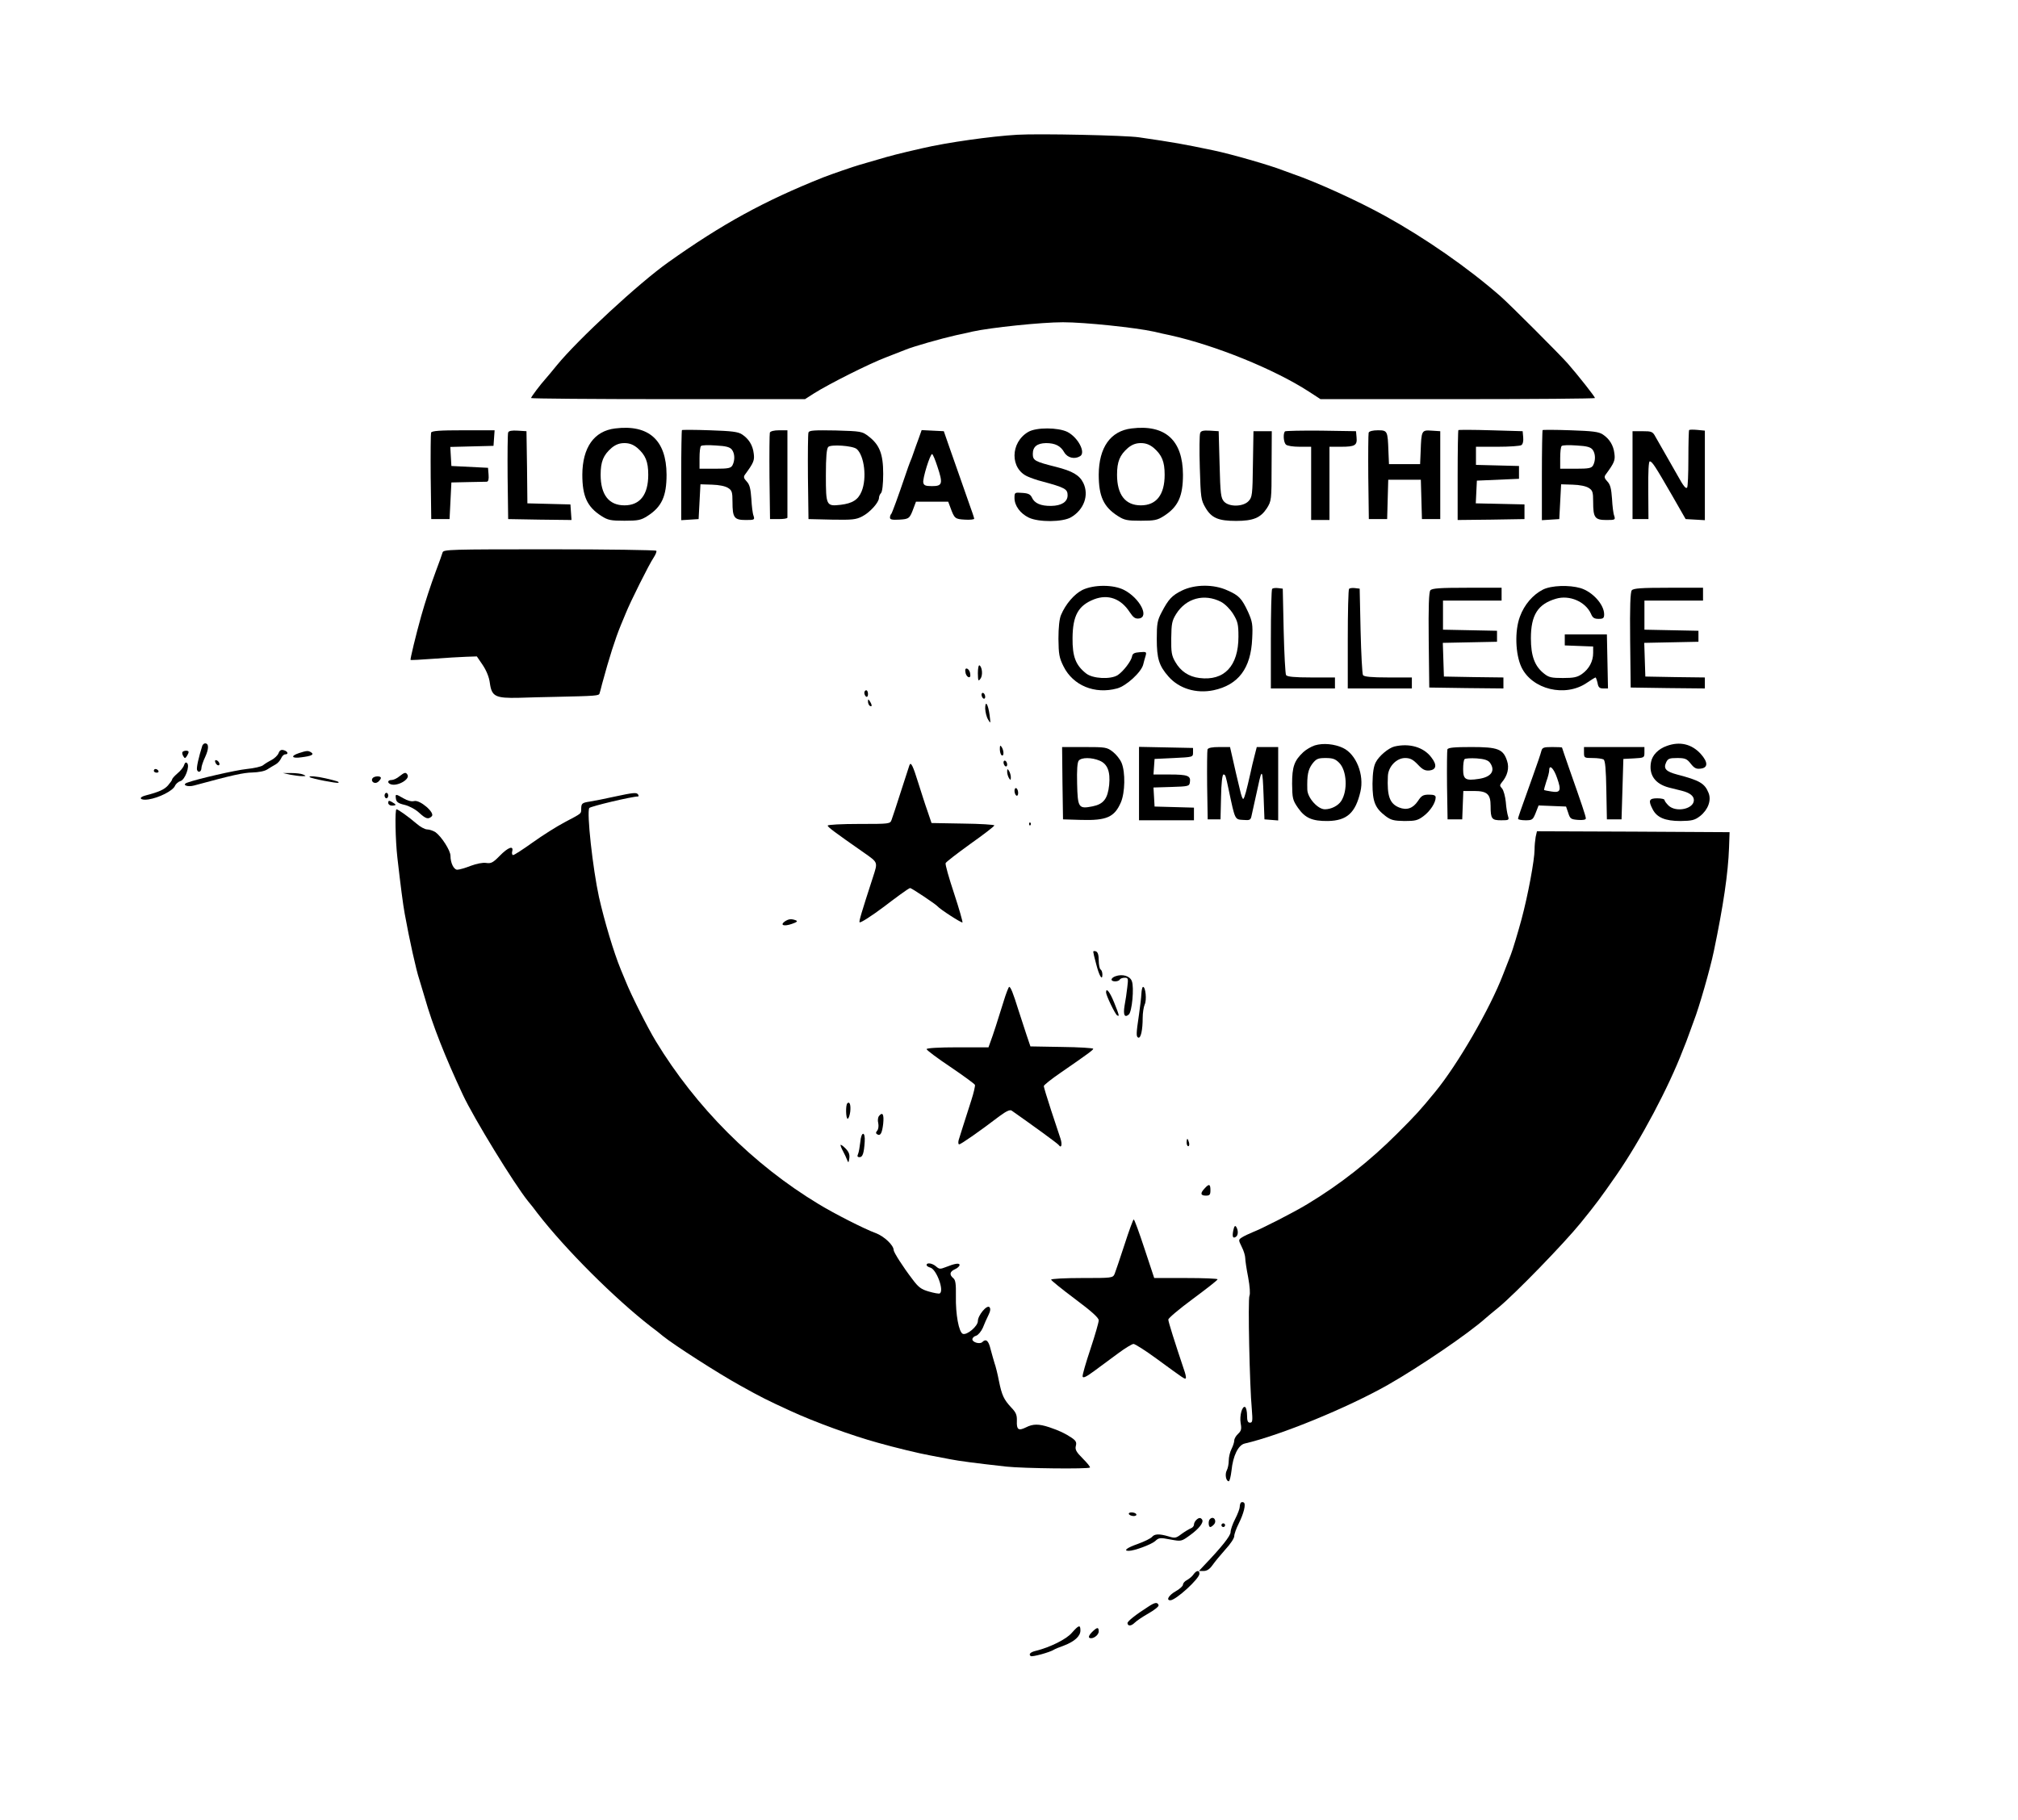<svg xmlns="http://www.w3.org/2000/svg" version="1.0" width="1102pt" height="994pt" viewBox="0 0 1102 994" preserveAspectRatio="xMidYMid meet">
  <rect x="0" y="0" width="1102" height="994" fill="#808080" stroke="none"/>
  <g transform="translate(0,994) scale(0.1,-0.1)" stroke="none">
    <path d="M 0 0 H 11020.0 V 9940.0 H 0 Z" fill="#ffffff" id="background"/>
    <path stroke="none" d="M5555 9204 c-141 -8 -383 -42 -520 -74 -123 -28 -177 -42 -240 -61 -38 -11 -83 -24 -100 -29 -29 -8 -157 -52 -200 -69 -321 -128 -551 -254 -845 -463 -161 -114 -494 -422 -610 -564 -25 -31 -52 -63 -60 -72 -29 -32 -80 -100 -80 -106 0 -3 337 -6 748 -6 l748 0 50 32 c79 50 301 162 394 197 47 18 94 37 105 41 40 17 195 61 275 79 25 5 65 14 90 20 100 22 377 51 495 51 118 0 395 -29 495 -51 25 -6 65 -15 90 -20 247 -55 568 -185 758 -308 l63 -41 749 0 c413 0 750 3 750 6 0 7 -92 124 -149 189 -46 52 -314 320 -366 366 -179 157 -413 319 -630 439 -150 83 -374 185 -505 230 -19 7 -44 16 -55 20 -68 27 -283 89 -380 109 -163 34 -212 43 -405 71 -74 11 -548 21 -665 14z" fill="#000000" id="000000-000001"/>
    <path stroke="none" d="M3359 7600 c-115 -14 -178 -104 -179 -252 0 -118 26 -176 104 -226 36 -23 51 -26 126 -26 75 0 90 3 126 26 78 50 104 108 104 226 -1 188 -97 275 -281 252z" fill="#000000" id="000000-000004"/>
    <path stroke="none" d="M3480 7494 c45 -39 60 -75 60 -147 0 -109 -45 -167 -130 -167 -85 0 -130 58 -130 167 0 72 15 108 60 147 22 18 43 26 70 26 27 0 48 -8 70 -26z" fill="#ffffff" id="ffffff-000002"/>
    <path stroke="none" d="M6179 7600 c-115 -14 -178 -104 -179 -252 0 -118 26 -176 104 -226 36 -23 51 -26 126 -26 75 0 90 3 126 26 78 50 104 108 104 226 -1 188 -97 275 -281 252z" fill="#000000" id="000000-000010"/>
    <path stroke="none" d="M6300 7494 c45 -39 60 -75 60 -147 0 -109 -45 -167 -130 -167 -85 0 -130 58 -130 167 0 72 15 108 60 147 22 18 43 26 70 26 27 0 48 -8 70 -26z" fill="#ffffff" id="ffffff-000003"/>
    <path stroke="none" d="M3724 7591 c-2 -2 -4 -114 -4 -248 l0 -244 48 3 47 3 5 95 5 95 63 -2 c38 -1 73 -8 88 -18 21 -13 24 -23 24 -76 0 -86 9 -99 72 -99 48 0 50 1 43 23 -5 12 -10 54 -12 93 -4 55 -9 77 -25 94 -17 18 -19 26 -9 39 47 64 52 77 47 114 -5 45 -27 80 -63 104 -22 15 -56 19 -176 23 -82 3 -151 3 -153 1z" fill="#000000" id="000000-000005"/>
    <path stroke="none" d="M3997 7484 c16 -21 17 -58 3 -85 -9 -16 -22 -19 -95 -19 l-85 0 0 58 c0 32 3 62 8 66 4 5 40 6 81 3 57 -3 77 -9 88 -23z" fill="#ffffff" id="ffffff-000004"/>
    <path stroke="none" d="M5615 7581 c-99 -58 -100 -202 -2 -244 18 -8 52 -20 77 -26 126 -34 140 -42 140 -76 0 -36 -33 -57 -89 -58 -57 -1 -92 14 -106 46 -8 17 -20 23 -52 25 -42 3 -43 3 -43 -28 0 -42 32 -85 78 -107 54 -26 185 -25 231 2 70 41 99 120 67 187 -21 43 -59 65 -149 88 -116 29 -127 35 -127 71 0 39 23 58 72 59 50 0 80 -15 100 -51 18 -30 57 -39 87 -20 31 20 -12 102 -70 132 -51 25 -170 26 -214 0z" fill="#000000" id="000000-000009"/>
    <path stroke="none" d="M7964 7591 c-2 -2 -4 -114 -4 -248 l0 -243 183 2 182 3 0 40 0 40 -133 3 -133 3 3 62 3 62 115 5 115 5 0 35 0 35 -117 3 -118 3 0 49 0 50 118 0 c64 0 123 4 130 9 8 5 12 22 10 42 l-3 34 -173 5 c-96 3 -176 3 -178 1z" fill="#000000" id="000000-000014"/>
    <path stroke="none" d="M8424 7591 c-2 -2 -4 -114 -4 -248 l0 -244 48 3 47 3 5 95 5 95 63 -2 c38 -1 73 -8 88 -18 21 -13 24 -23 24 -76 0 -86 9 -99 72 -99 48 0 50 1 43 23 -5 12 -10 54 -12 93 -4 55 -9 77 -25 94 -17 18 -19 26 -9 39 47 64 52 77 47 114 -5 45 -27 80 -63 104 -22 15 -56 19 -176 23 -82 3 -151 3 -153 1z" fill="#000000" id="000000-000015"/>
    <path stroke="none" d="M8697 7484 c16 -21 17 -58 3 -85 -9 -16 -22 -19 -95 -19 l-85 0 0 58 c0 32 3 62 8 66 4 5 40 6 81 3 57 -3 77 -9 88 -23z" fill="#ffffff" id="ffffff-000006"/>
    <path stroke="none" d="M9224 7591 c-2 -2 -4 -73 -4 -156 0 -83 -3 -155 -7 -158 -7 -8 -20 8 -52 66 -11 20 -30 53 -41 72 -51 89 -64 112 -80 140 -15 28 -21 30 -71 30 l-54 0 0 -240 0 -240 43 0 44 0 -1 158 c-1 101 2 157 8 157 13 0 28 -23 121 -184 l75 -131 53 -3 52 -3 0 244 0 245 -41 4 c-22 2 -42 2 -45 -1z" fill="#000000" id="000000-000016"/>
    <path stroke="none" d="M2354 7577 c-2 -7 -3 -116 -2 -242 l3 -230 50 0 50 0 5 100 5 100 90 2 c50 1 96 2 103 2 9 1 12 13 10 39 l-3 37 -100 5 -100 5 -3 52 -3 52 118 3 118 3 3 43 3 42 -171 0 c-129 0 -172 -3 -176 -13z" fill="#000000" id="000000-000002"/>
    <path stroke="none" d="M2775 7578 c-3 -7 -4 -117 -3 -243 l3 -230 173 -3 173 -2 -3 42 -3 43 -117 3 -118 3 -2 197 -3 197 -48 3 c-32 2 -49 -1 -52 -10z" fill="#000000" id="000000-000003"/>
    <path stroke="none" d="M4204 7577 c-2 -7 -3 -116 -2 -242 l3 -230 48 0 c26 0 47 3 47 8 0 4 0 113 0 242 l0 235 -45 0 c-28 0 -48 -5 -51 -13z" fill="#000000" id="000000-000006"/>
    <path stroke="none" d="M4415 7578 c-3 -7 -4 -117 -3 -243 l3 -230 127 -3 c112 -2 133 0 167 18 41 21 91 76 91 101 0 8 5 20 11 26 7 7 12 49 12 105 0 109 -20 159 -80 205 -35 27 -41 28 -179 32 -116 2 -145 1 -149 -11z" fill="#000000" id="000000-000007"/>
    <path stroke="none" d="M4678 7488 c42 -36 57 -160 27 -232 -19 -46 -50 -65 -114 -73 -79 -9 -81 -5 -81 161 0 100 4 146 13 155 14 15 133 7 155 -11z" fill="#ffffff" id="ffffff-000005"/>
    <path stroke="none" d="M5016 7543 c-10 -26 -22 -61 -28 -78 -5 -16 -14 -39 -19 -50 -4 -11 -15 -40 -23 -65 -41 -121 -74 -211 -79 -217 -4 -3 -7 -13 -7 -20 0 -11 13 -13 51 -11 54 3 57 6 79 66 l12 32 88 0 88 0 12 -32 c22 -60 25 -63 79 -66 28 -2 51 1 51 5 0 4 -12 40 -26 78 -14 39 -36 102 -49 140 -14 39 -40 113 -58 165 l-33 95 -61 3 -60 3 -17 -48z" fill="#000000" id="000000-000008"/>
    <path stroke="none" d="M5119 7392 c31 -93 28 -107 -29 -107 -36 0 -45 4 -48 19 -5 21 37 156 48 156 4 0 17 -31 29 -68z" fill="#ffffff" id="ffffff-000007"/>
    <path stroke="none" d="M6554 7575 c-4 -9 -5 -94 -2 -190 5 -164 6 -175 31 -218 33 -56 70 -72 167 -72 94 0 134 17 168 69 25 40 26 44 26 231 l1 190 -50 0 -50 0 -3 -180 c-2 -168 -4 -181 -24 -202 -29 -31 -106 -33 -134 -2 -17 19 -20 42 -24 203 l-5 181 -48 3 c-36 2 -49 -1 -53 -13z" fill="#000000" id="000000-000011"/>
    <path stroke="none" d="M7017 7584 c-11 -12 -8 -59 5 -72 7 -7 39 -12 75 -12 l63 0 0 -200 0 -200 50 0 50 0 0 200 0 200 63 0 c77 0 89 8 85 51 l-3 34 -191 3 c-104 1 -193 -1 -197 -4z" fill="#000000" id="000000-000012"/>
    <path stroke="none" d="M7474 7577 c-2 -7 -3 -116 -2 -242 l3 -230 50 0 50 0 3 108 3 107 89 0 89 0 3 -107 3 -108 50 0 50 0 0 240 0 240 -47 3 c-55 4 -56 1 -60 -113 l-3 -70 -85 0 -85 0 -3 70 c-4 112 -5 115 -58 115 -27 0 -47 -5 -50 -13z" fill="#000000" id="000000-000013"/>
    <path stroke="none" d="M2417 6923 c-3 -10 -19 -56 -37 -103 -29 -78 -58 -167 -80 -245 -29 -103 -61 -237 -58 -239 1 -2 57 1 123 6 66 5 147 10 180 11 l59 2 32 -47 c20 -30 35 -66 39 -98 10 -74 30 -84 159 -81 55 2 144 4 196 5 226 5 241 6 244 19 2 6 9 30 14 52 39 144 72 247 102 320 5 11 17 40 27 65 25 63 128 269 152 304 11 17 18 33 15 38 -3 4 -265 8 -583 8 -542 0 -579 -1 -584 -17z" fill="#000000" id="000000-000017"/>
    <path stroke="none" d="M5911 6718 c-44 -22 -92 -77 -117 -137 -9 -21 -14 -68 -14 -130 1 -84 4 -103 28 -151 52 -104 170 -153 292 -120 50 13 133 89 143 131 3 13 9 34 13 47 6 22 4 23 -32 20 -30 -2 -40 -8 -42 -23 -5 -26 -47 -81 -78 -102 -39 -25 -137 -20 -173 9 -57 45 -75 92 -74 193 1 123 31 178 118 212 76 29 146 4 194 -70 20 -30 30 -37 50 -35 59 7 6 110 -79 155 -58 31 -166 31 -229 1z" fill="#000000" id="000000-000018"/>
    <path stroke="none" d="M6455 6715 c-55 -27 -74 -47 -112 -120 -23 -44 -26 -62 -26 -145 0 -106 12 -146 64 -205 58 -66 151 -94 245 -75 137 29 205 120 212 282 4 77 1 93 -22 145 -35 75 -50 91 -114 119 -74 34 -177 33 -247 -1z" fill="#000000" id="000000-000019"/>
    <path stroke="none" d="M6668 6653 c22 -12 49 -39 66 -66 25 -41 29 -56 29 -124 0 -161 -78 -243 -213 -226 -58 7 -103 37 -132 88 -20 34 -23 53 -22 130 1 79 4 95 27 132 54 86 153 113 245 66z" fill="#ffffff" id="ffffff-000008"/>
    <path stroke="none" d="M8426 6720 c-55 -28 -102 -82 -126 -148 -29 -77 -25 -204 8 -275 58 -123 240 -167 358 -86 23 16 45 29 47 29 2 0 7 -13 11 -30 4 -24 11 -30 31 -30 l26 0 -3 148 -3 147 -115 0 -115 0 0 -30 0 -30 78 -3 77 -3 0 -35 c0 -46 -22 -87 -61 -115 -26 -18 -45 -22 -104 -22 -62 0 -77 3 -103 24 -51 40 -72 96 -72 193 0 127 38 187 137 216 74 22 161 -16 191 -82 9 -22 18 -28 42 -28 25 0 30 4 30 25 0 53 -63 123 -129 143 -62 18 -159 15 -205 -8z" fill="#000000" id="000000-000020"/>
    <path stroke="none" d="M6947 6724 c-4 -4 -7 -128 -7 -276 l0 -268 175 0 175 0 0 30 0 30 -129 0 c-93 0 -132 4 -138 13 -4 6 -10 116 -13 242 l-5 230 -25 3 c-14 2 -29 0 -33 -4z" fill="#000000" id="000000-000021"/>
    <path stroke="none" d="M7367 6724 c-4 -4 -7 -128 -7 -276 l0 -268 175 0 175 0 0 30 0 30 -129 0 c-93 0 -132 4 -138 13 -4 6 -10 116 -13 242 l-5 230 -25 3 c-14 2 -29 0 -33 -4z" fill="#000000" id="000000-000022"/>
    <path stroke="none" d="M7811 6716 c-8 -9 -11 -90 -9 -272 l3 -259 203 -3 202 -2 0 30 0 30 -162 2 -163 3 -3 92 -3 92 148 3 148 3 0 30 0 30 -147 3 -148 3 0 79 0 80 160 0 160 0 0 35 0 35 -189 0 c-148 0 -191 -3 -200 -14z" fill="#000000" id="000000-000023"/>
    <path stroke="none" d="M8911 6716 c-8 -9 -11 -90 -9 -272 l3 -259 203 -3 202 -2 0 30 0 30 -162 2 -163 3 -3 92 -3 92 148 3 148 3 0 30 0 30 -147 3 -148 3 0 79 0 80 160 0 160 0 0 35 0 35 -189 0 c-148 0 -191 -3 -200 -14z" fill="#000000" id="000000-000024"/>
    <path stroke="none" d="M5340 6263 c1 -42 2 -46 14 -30 14 18 10 63 -5 73 -5 3 -9 -16 -9 -43z" fill="#000000" id="000000-000027"/>
    <path stroke="none" d="M5272 6269 c1 -12 9 -24 16 -27 9 -3 13 3 10 19 -1 12 -9 24 -16 27 -9 3 -13 -3 -10 -19z" fill="#000000" id="000000-000028"/>
    <path stroke="none" d="M4720 6156 c0 -8 5 -18 10 -21 6 -3 10 3 10 14 0 12 -4 21 -10 21 -5 0 -10 -6 -10 -14z" fill="#000000" id="000000-000029"/>
    <path stroke="none" d="M5360 6146 c0 -8 5 -18 10 -21 6 -3 10 1 10 9 0 8 -4 18 -10 21 -5 3 -10 -1 -10 -9z" fill="#000000" id="000000-000030"/>
    <path stroke="none" d="M4740 6108 c0 -9 5 -20 10 -23 13 -8 13 5 0 25 -8 13 -10 13 -10 -2z" fill="#000000" id="000000-000031"/>
    <path stroke="none" d="M5380 6070 c1 -19 7 -46 16 -60 14 -24 14 -23 8 25 -8 60 -24 84 -24 35z" fill="#000000" id="000000-000033"/>
    <path stroke="none" d="M1105 5868 c-20 -63 -33 -121 -29 -133 7 -18 24 -10 24 11 0 8 9 36 21 61 20 44 20 73 -1 73 -6 0 -12 -6 -15 -12z" fill="#000000" id="000000-000039"/>
    <path stroke="none" d="M7180 5869 c-19 -6 -48 -23 -63 -37 -49 -46 -61 -79 -61 -173 1 -79 3 -89 32 -131 39 -56 78 -73 164 -72 103 2 150 44 177 160 22 92 -23 205 -95 239 -47 22 -108 28 -154 14z" fill="#000000" id="000000-000041"/>
    <path stroke="none" d="M7313 5774 c42 -42 48 -152 11 -209 -17 -26 -55 -45 -89 -45 -39 0 -95 63 -96 108 -2 79 4 108 27 140 22 28 31 32 73 32 39 0 53 -5 74 -26z" fill="#ffffff" id="ffffff-000010"/>
    <path stroke="none" d="M9102 5866 c-46 -16 -79 -50 -86 -88 -13 -70 22 -119 97 -139 20 -5 53 -13 72 -18 43 -11 65 -28 65 -51 0 -48 -96 -69 -138 -30 -12 12 -22 25 -22 30 0 6 -18 10 -40 10 -45 0 -50 -12 -25 -60 23 -45 68 -64 152 -64 62 1 77 4 107 27 43 34 63 86 46 127 -21 52 -49 68 -172 100 -60 16 -75 32 -60 65 10 22 18 25 61 25 43 0 53 -4 74 -31 19 -24 30 -30 53 -27 42 4 42 35 2 80 -50 55 -115 70 -186 44z" fill="#000000" id="000000-000043"/>
    <path stroke="none" d="M5460 5848 c0 -15 5 -30 10 -33 13 -8 13 25 0 45 -8 12 -10 9 -10 -12z" fill="#000000" id="000000-000040"/>
    <path stroke="none" d="M7615 5863 c-32 -8 -84 -51 -102 -86 -12 -23 -17 -57 -18 -117 0 -98 14 -133 70 -176 30 -23 46 -27 104 -28 60 0 73 3 105 27 37 28 66 73 66 102 0 11 -10 15 -37 15 -32 0 -41 -6 -60 -35 -27 -40 -61 -52 -103 -35 -51 21 -66 62 -61 171 2 52 47 99 94 99 28 0 43 -8 69 -35 26 -28 40 -35 63 -33 39 4 44 30 11 72 -42 56 -120 78 -201 59z" fill="#000000" id="000000-000042"/>
    <path stroke="none" d="M5802 5663 l3 -198 99 -3 c139 -4 182 15 217 96 23 54 25 164 4 215 -8 20 -30 47 -48 61 -32 25 -40 26 -156 26 l-121 0 2 -197z" fill="#000000" id="000000-000044"/>
    <path stroke="none" d="M6004 5786 c44 -18 60 -60 53 -133 -8 -76 -31 -105 -91 -117 -76 -15 -81 -8 -84 124 -2 74 1 117 9 126 15 18 70 18 113 0z" fill="#ffffff" id="ffffff-000009"/>
    <path stroke="none" d="M6220 5660 l0 -200 150 0 150 0 0 35 0 34 -107 3 -108 3 -3 52 -3 52 98 3 c95 3 98 4 101 27 5 34 -12 41 -111 41 l-88 0 3 43 3 42 105 5 c104 5 105 5 105 30 l0 25 -147 3 -148 3 0 -201z" fill="#000000" id="000000-000045"/>
    <path stroke="none" d="M6594 5847 c-2 -7 -3 -96 -2 -197 l3 -185 35 0 35 0 3 123 c1 73 7 122 13 122 11 0 12 -4 29 -85 35 -165 33 -160 78 -163 38 -3 42 -1 47 25 3 15 10 46 15 68 5 22 14 65 21 95 20 95 24 89 29 -50 l5 -135 38 -3 37 -3 0 200 0 201 -59 0 -58 0 -12 -47 c-7 -27 -17 -68 -22 -93 -22 -98 -32 -135 -39 -143 -4 -4 -12 18 -19 50 -8 32 -17 72 -21 88 -4 17 -13 56 -20 88 l-13 57 -59 0 c-38 0 -60 -4 -64 -13z" fill="#000000" id="000000-000046"/>
    <path stroke="none" d="M7904 5847 c-2 -7 -3 -96 -2 -197 l3 -185 40 0 40 0 3 78 3 77 58 0 c72 0 91 -17 91 -82 0 -70 6 -78 57 -78 43 0 45 1 38 23 -4 12 -10 47 -12 77 -3 30 -12 63 -20 73 -14 15 -14 19 -1 35 30 35 41 78 28 116 -21 65 -50 76 -194 76 -94 0 -128 -3 -132 -13z" fill="#000000" id="000000-000047"/>
    <path stroke="none" d="M8136 5775 c32 -44 8 -79 -61 -89 -72 -11 -85 -3 -85 53 0 26 3 51 8 55 4 4 33 6 66 4 42 -3 62 -10 72 -23z" fill="#ffffff" id="ffffff-000011"/>
    <path stroke="none" d="M8417 5838 c-3 -13 -23 -72 -45 -133 -72 -201 -82 -229 -82 -237 0 -4 18 -8 40 -8 38 0 41 3 56 40 l16 41 75 -3 75 -3 12 -35 c10 -32 15 -35 54 -38 26 -2 42 1 42 8 0 12 -23 80 -90 270 -22 63 -40 116 -40 117 0 2 -24 3 -54 3 -47 0 -54 -3 -59 -22z" fill="#000000" id="000000-000048"/>
    <path stroke="none" d="M8503 5691 c24 -68 19 -82 -30 -74 -21 3 -39 7 -41 8 -1 1 4 22 12 46 9 24 16 52 16 62 0 35 25 11 43 -42z" fill="#ffffff" id="ffffff-000012"/>
    <path stroke="none" d="M8650 5830 c0 -29 1 -30 48 -30 26 0 53 -4 59 -8 9 -6 13 -55 15 -167 l3 -160 40 0 40 0 5 165 5 165 58 3 c56 3 57 4 57 32 l0 30 -165 0 -165 0 0 -30z" fill="#000000" id="000000-000049"/>
    <path stroke="none" d="M1521 5826 c-5 -12 -22 -28 -37 -36 -16 -8 -37 -21 -47 -29 -9 -8 -50 -17 -90 -21 -59 -6 -270 -54 -326 -75 -30 -12 4 -25 39 -15 210 57 269 70 318 71 34 1 67 7 82 17 14 9 34 21 45 27 11 6 24 20 30 33 5 12 15 22 22 22 21 0 15 17 -8 23 -14 4 -22 -1 -28 -17z" fill="#000000" id="000000-000051"/>
    <path stroke="none" d="M996 5832 c-2 -4 0 -14 5 -22 8 -13 10 -13 19 0 5 8 10 18 10 23 0 10 -28 9 -34 -1z" fill="#000000" id="000000-000050"/>
    <path stroke="none" d="M1633 5827 c-49 -16 -40 -31 13 -23 56 7 71 15 53 27 -16 10 -23 10 -66 -4z" fill="#000000" id="000000-000052"/>
    <path stroke="none" d="M1176 5776 c3 -9 11 -16 16 -16 13 0 5 23 -10 28 -7 2 -10 -2 -6 -12z" fill="#000000" id="000000-000057"/>
    <path stroke="none" d="M5480 5776 c0 -8 5 -18 10 -21 6 -3 10 1 10 9 0 8 -4 18 -10 21 -5 3 -10 -1 -10 -9z" fill="#000000" id="000000-000055"/>
    <path stroke="none" d="M1005 5761 c-3 -11 -19 -31 -36 -45 -16 -14 -29 -28 -29 -33 0 -4 -11 -19 -23 -33 -20 -22 -47 -35 -124 -55 -41 -11 -26 -28 18 -21 58 9 132 47 144 73 5 12 19 24 30 27 25 6 53 82 37 98 -7 7 -12 3 -17 -11z" fill="#000000" id="000000-000056"/>
    <path stroke="none" d="M4966 5760 c-3 -8 -24 -73 -47 -145 -23 -71 -45 -140 -50 -152 -8 -23 -11 -23 -179 -23 -93 0 -170 -4 -170 -9 0 -8 36 -35 198 -148 78 -55 76 -50 49 -134 -64 -197 -77 -242 -73 -246 5 -5 68 36 136 87 19 15 57 43 84 63 27 20 53 37 56 37 8 0 141 -89 150 -100 13 -16 131 -92 136 -88 2 3 -18 74 -46 159 -28 84 -49 158 -46 165 2 6 63 53 135 105 72 51 131 96 131 101 0 4 -77 9 -172 10 l-171 3 -22 65 c-13 36 -34 103 -49 150 -31 100 -42 122 -50 100z" fill="#000000" id="000000-000058"/>
    <path stroke="none" d="M840 5730 c0 -5 7 -10 16 -10 8 0 12 5 9 10 -3 6 -10 10 -16 10 -5 0 -9 -4 -9 -10z" fill="#000000" id="000000-000059"/>
    <path stroke="none" d="M5500 5725 c0 -11 5 -27 10 -35 8 -12 10 -12 10 5 0 11 -5 27 -10 35 -8 12 -10 12 -10 -5z" fill="#000000" id="000000-000061"/>
    <path stroke="none" d="M1585 5709 c22 -4 51 -8 65 -8 23 0 23 1 5 9 -11 5 -40 8 -65 8 l-45 0 40 -9z" fill="#000000" id="000000-000062"/>
    <path stroke="none" d="M2181 5700 c-13 -11 -32 -20 -42 -20 -22 0 -26 -15 -6 -23 36 -14 108 27 92 52 -9 15 -16 13 -44 -9z" fill="#000000" id="000000-000063"/>
    <path stroke="none" d="M1691 5696 c7 -8 152 -36 157 -31 6 5 -6 9 -70 24 -47 11 -95 15 -87 7z" fill="#000000" id="000000-000064"/>
    <path stroke="none" d="M2034 5689 c-11 -18 13 -34 31 -19 8 7 15 16 15 21 0 13 -38 11 -46 -2z" fill="#000000" id="000000-000065"/>
    <path stroke="none" d="M5540 5621 c0 -11 5 -23 10 -26 6 -3 10 3 10 14 0 11 -4 23 -10 26 -5 3 -10 -3 -10 -14z" fill="#000000" id="000000-000069"/>
    <path stroke="none" d="M2100 5595 c0 -8 5 -15 10 -15 6 0 10 7 10 15 0 8 -4 15 -10 15 -5 0 -10 -7 -10 -15z" fill="#000000" id="000000-000071"/>
    <path stroke="none" d="M3355 5589 c-49 -11 -110 -23 -135 -27 -40 -6 -45 -10 -46 -35 -1 -33 7 -26 -89 -77 -44 -23 -123 -73 -176 -111 -53 -38 -101 -69 -107 -69 -5 0 -8 9 -5 20 9 34 -22 23 -68 -24 -37 -38 -48 -43 -74 -39 -18 3 -53 -4 -85 -16 -30 -12 -63 -21 -73 -21 -19 0 -37 37 -37 76 0 29 -49 105 -82 129 -13 8 -33 15 -45 15 -13 0 -40 15 -60 33 -42 36 -99 77 -108 77 -9 0 -6 -168 5 -264 17 -149 31 -258 40 -306 25 -139 63 -310 80 -360 4 -14 18 -59 30 -100 42 -148 111 -323 208 -530 60 -128 278 -484 356 -581 12 -14 35 -43 51 -65 153 -198 422 -466 619 -619 22 -16 51 -39 65 -51 60 -49 305 -206 421 -270 118 -66 151 -82 275 -139 132 -61 335 -135 480 -175 92 -26 228 -59 285 -69 36 -7 85 -16 110 -21 45 -9 135 -21 306 -40 93 -10 447 -14 456 -5 3 3 -15 25 -39 49 -36 36 -43 49 -38 69 5 19 1 28 -22 44 -36 24 -67 39 -123 58 -58 19 -89 19 -128 -1 -41 -20 -51 -12 -49 36 1 32 -5 46 -30 72 -41 44 -52 67 -68 146 -7 37 -18 81 -24 97 -5 17 -15 51 -22 78 -11 46 -25 57 -45 37 -13 -13 -54 -1 -54 15 0 8 9 17 21 20 11 4 27 23 36 43 8 21 22 52 31 70 11 22 12 36 5 43 -14 14 -63 -45 -63 -76 0 -28 -59 -78 -82 -70 -22 9 -40 107 -38 206 1 67 -2 88 -14 98 -23 19 -20 36 9 49 14 6 25 17 25 23 0 13 -27 8 -77 -12 -28 -11 -34 -11 -51 4 -20 18 -52 23 -52 8 0 -5 9 -11 20 -14 34 -9 77 -126 52 -141 -5 -3 -31 2 -59 10 -43 12 -58 24 -90 67 -53 69 -103 148 -103 160 0 26 -52 75 -97 92 -61 22 -228 107 -313 159 -358 216 -670 529 -889 890 -45 74 -135 253 -164 326 -10 25 -22 54 -27 65 -39 95 -89 263 -119 395 -34 156 -68 464 -53 487 6 9 233 63 266 63 4 0 4 5 1 10 -8 13 -23 12 -130 -11z" fill="#000000" id="000000-000072"/>
    <path stroke="none" d="M2162 5578 c2 -18 13 -26 48 -34 25 -6 60 -25 79 -43 36 -33 50 -38 69 -19 19 19 -65 91 -96 83 -15 -4 -37 2 -59 15 -43 25 -45 25 -41 -2z" fill="#000000" id="000000-000073"/>
    <path stroke="none" d="M2120 5555 c0 -8 9 -15 20 -15 11 0 20 2 20 5 0 2 -9 9 -20 15 -16 9 -20 8 -20 -5z" fill="#000000" id="000000-000075"/>
    <path stroke="none" d="M5620 5440 c0 -7 3 -10 7 -7 3 4 3 10 0 14 -4 3 -7 0 -7 -7z" fill="#000000" id="000000-000081"/>
    <path stroke="none" d="M8386 5369 c-3 -17 -6 -48 -6 -69 0 -56 -36 -250 -71 -380 -16 -60 -50 -174 -59 -195 -4 -11 -23 -58 -41 -105 -72 -189 -250 -496 -373 -645 -83 -101 -102 -122 -206 -226 -151 -151 -311 -277 -490 -385 -74 -45 -248 -134 -300 -154 -19 -8 -45 -20 -56 -27 -22 -14 -22 -14 -3 -53 11 -21 19 -49 19 -61 0 -12 7 -60 16 -105 9 -49 12 -91 7 -101 -9 -19 1 -494 13 -620 5 -63 4 -73 -10 -73 -12 0 -16 10 -16 39 0 22 -5 43 -10 46 -16 10 -32 -46 -25 -88 6 -32 3 -42 -14 -58 -12 -11 -21 -27 -21 -37 0 -9 -7 -30 -15 -46 -8 -15 -15 -44 -15 -63 0 -19 -5 -43 -11 -54 -11 -21 -4 -59 11 -59 5 0 11 26 15 58 8 81 37 140 72 148 195 45 563 196 783 321 175 100 438 279 532 363 9 8 41 35 72 60 90 74 356 348 447 460 86 106 109 137 198 265 131 190 283 476 361 680 4 11 12 31 18 45 5 14 15 41 22 60 7 19 16 44 20 55 27 68 89 283 109 380 52 249 78 426 83 565 l3 85 -526 3 -526 2 -7 -31z" fill="#000000" id="000000-000083"/>
    <path stroke="none" d="M4285 4907 c-27 -20 -4 -28 39 -13 29 10 34 15 21 20 -25 9 -39 7 -60 -7z" fill="#000000" id="000000-000093"/>
    <path stroke="none" d="M5970 4742 c0 -4 7 -35 16 -67 16 -64 34 -94 34 -58 0 12 -4 25 -10 28 -5 3 -10 26 -10 50 0 29 -5 45 -15 49 -8 3 -15 2 -15 -2z" fill="#000000" id="000000-000094"/>
    <path stroke="none" d="M6091 4608 c-12 -4 -21 -12 -21 -18 0 -13 37 -13 45 0 3 6 16 10 27 10 19 0 20 -4 14 -52 -3 -29 -10 -75 -15 -101 -8 -50 0 -67 23 -48 18 15 30 148 17 182 -10 29 -52 41 -90 27z" fill="#000000" id="000000-000096"/>
    <path stroke="none" d="M5481 4472 c-31 -101 -60 -190 -73 -224 l-10 -28 -169 0 c-102 0 -169 -4 -169 -10 0 -5 58 -49 130 -97 71 -48 131 -92 134 -98 2 -6 -7 -45 -20 -85 -35 -108 -61 -192 -69 -217 -3 -13 -2 -23 3 -23 9 0 110 70 220 154 38 28 58 37 67 30 114 -80 252 -180 257 -188 14 -20 20 3 9 36 -6 18 -29 88 -51 154 -22 67 -40 127 -40 132 0 6 42 39 93 74 155 107 176 123 177 130 0 4 -77 9 -172 10 l-171 3 -22 65 c-12 36 -32 97 -44 135 -29 93 -42 125 -50 125 -3 0 -17 -35 -30 -78z" fill="#000000" id="000000-000099"/>
    <path stroke="none" d="M6233 4513 c-1 -21 -7 -72 -13 -113 -16 -107 -16 -122 -4 -127 14 -5 24 42 24 108 0 26 5 59 11 73 12 24 5 96 -9 96 -4 0 -8 -17 -9 -37z" fill="#000000" id="000000-000101"/>
    <path stroke="none" d="M6040 4520 c0 -16 49 -118 60 -125 14 -9 13 -2 -16 70 -23 57 -44 84 -44 55z" fill="#000000" id="000000-000100"/>
    <path stroke="none" d="M4627 3914 c-10 -11 -8 -84 2 -84 5 0 11 17 14 38 4 37 -3 59 -16 46z" fill="#000000" id="000000-000108"/>
    <path stroke="none" d="M4801 3846 c-7 -8 -9 -25 -5 -40 3 -15 1 -32 -5 -40 -9 -11 -9 -16 -1 -21 18 -11 27 6 33 58 5 50 -3 66 -22 43z" fill="#000000" id="000000-000109"/>
    <path stroke="none" d="M4698 3703 c-3 -26 -8 -56 -12 -65 -6 -13 -4 -18 8 -18 17 0 24 22 28 84 4 59 -19 58 -24 -1z" fill="#000000" id="000000-000112"/>
    <path stroke="none" d="M6480 3700 c0 -11 4 -20 9 -20 5 0 7 9 4 20 -3 11 -7 20 -9 20 -2 0 -4 -9 -4 -20z" fill="#000000" id="000000-000114"/>
    <path stroke="none" d="M4590 3686 c0 -4 6 -20 14 -34 8 -15 18 -36 22 -47 7 -18 8 -16 12 9 3 21 -3 36 -22 55 -14 14 -26 22 -26 17z" fill="#000000" id="000000-000117"/>
    <path stroke="none" d="M6578 3449 c-25 -26 -22 -39 7 -39 21 0 25 5 25 30 0 34 -8 36 -32 9z" fill="#000000" id="000000-000122"/>
    <path stroke="none" d="M6141 3143 c-25 -76 -49 -148 -54 -160 -10 -23 -14 -23 -179 -23 -92 0 -168 -4 -168 -9 0 -4 59 -52 130 -105 91 -68 130 -103 130 -117 0 -11 -20 -81 -45 -156 -25 -75 -45 -143 -43 -151 2 -10 20 -2 63 30 33 24 92 68 130 96 39 29 77 52 85 52 8 0 65 -36 125 -80 153 -112 155 -113 160 -108 3 2 0 18 -5 34 -57 170 -90 275 -90 287 0 8 61 59 134 113 74 55 135 102 135 107 1 4 -77 7 -173 7 l-173 0 -53 160 c-29 88 -55 160 -59 160 -3 0 -26 -62 -50 -137z" fill="#000000" id="000000-000124"/>
    <path stroke="none" d="M6735 3221 c-7 -35 -3 -47 14 -36 13 8 14 35 2 54 -6 10 -11 5 -16 -18z" fill="#000000" id="000000-000126"/>
    <path stroke="none" d="M6776 1733 c-3 -3 -6 -14 -6 -23 0 -9 -11 -39 -25 -66 -14 -27 -25 -59 -25 -72 0 -20 -50 -83 -147 -184 l-26 -28 26 0 c18 0 33 10 49 33 12 17 44 56 70 85 27 29 48 61 48 72 0 12 11 42 24 68 28 56 41 108 28 116 -5 3 -12 3 -16 -1z" fill="#000000" id="000000-000129"/>
    <path stroke="none" d="M6165 1670 c3 -5 15 -10 26 -10 11 0 17 5 14 10 -3 6 -15 10 -26 10 -11 0 -17 -4 -14 -10z" fill="#000000" id="000000-000130"/>
    <path stroke="none" d="M6532 1638 c-7 -7 -12 -18 -12 -25 0 -8 -8 -17 -17 -20 -10 -4 -33 -18 -51 -31 -30 -23 -36 -24 -71 -13 -51 15 -76 14 -90 -3 -7 -8 -41 -25 -77 -38 -60 -21 -82 -38 -50 -38 30 0 122 34 144 53 20 19 27 20 83 9 60 -11 60 -11 107 23 50 36 76 70 67 85 -8 13 -19 12 -33 -2z" fill="#000000" id="000000-000131"/>
    <path stroke="none" d="M6607 1643 c-10 -9 -8 -43 2 -43 5 0 14 7 21 15 17 21 -4 48 -23 28z" fill="#000000" id="000000-000132"/>
    <path stroke="none" d="M6670 1610 c0 -5 5 -10 10 -10 6 0 10 5 10 10 0 6 -4 10 -10 10 -5 0 -10 -4 -10 -10z" fill="#000000" id="000000-000133"/>
    <path stroke="none" d="M6518 1342 c-7 -11 -23 -24 -35 -31 -13 -6 -23 -18 -23 -26 0 -7 -18 -24 -40 -36 -37 -21 -54 -49 -29 -49 30 0 159 118 159 145 0 21 -16 19 -32 -3z" fill="#000000" id="000000-000135"/>
    <path stroke="none" d="M6272 1166 c-69 -44 -116 -81 -115 -91 2 -18 21 -16 40 3 10 10 44 33 76 51 32 18 56 38 54 44 -6 18 -20 16 -55 -7z" fill="#000000" id="000000-000136"/>
    <path stroke="none" d="M5853 1022 c-30 -35 -119 -79 -196 -98 -30 -7 -42 -19 -28 -29 10 -5 105 21 126 35 6 4 31 14 56 23 57 22 89 51 89 82 0 33 -9 30 -47 -13z" fill="#000000" id="000000-000138"/>
    <path stroke="none" d="M5962 1025 c-14 -14 -19 -26 -13 -30 17 -10 51 14 51 35 0 25 -9 24 -38 -5z" fill="#000000" id="000000-000139"/>
  </g>
</svg>
